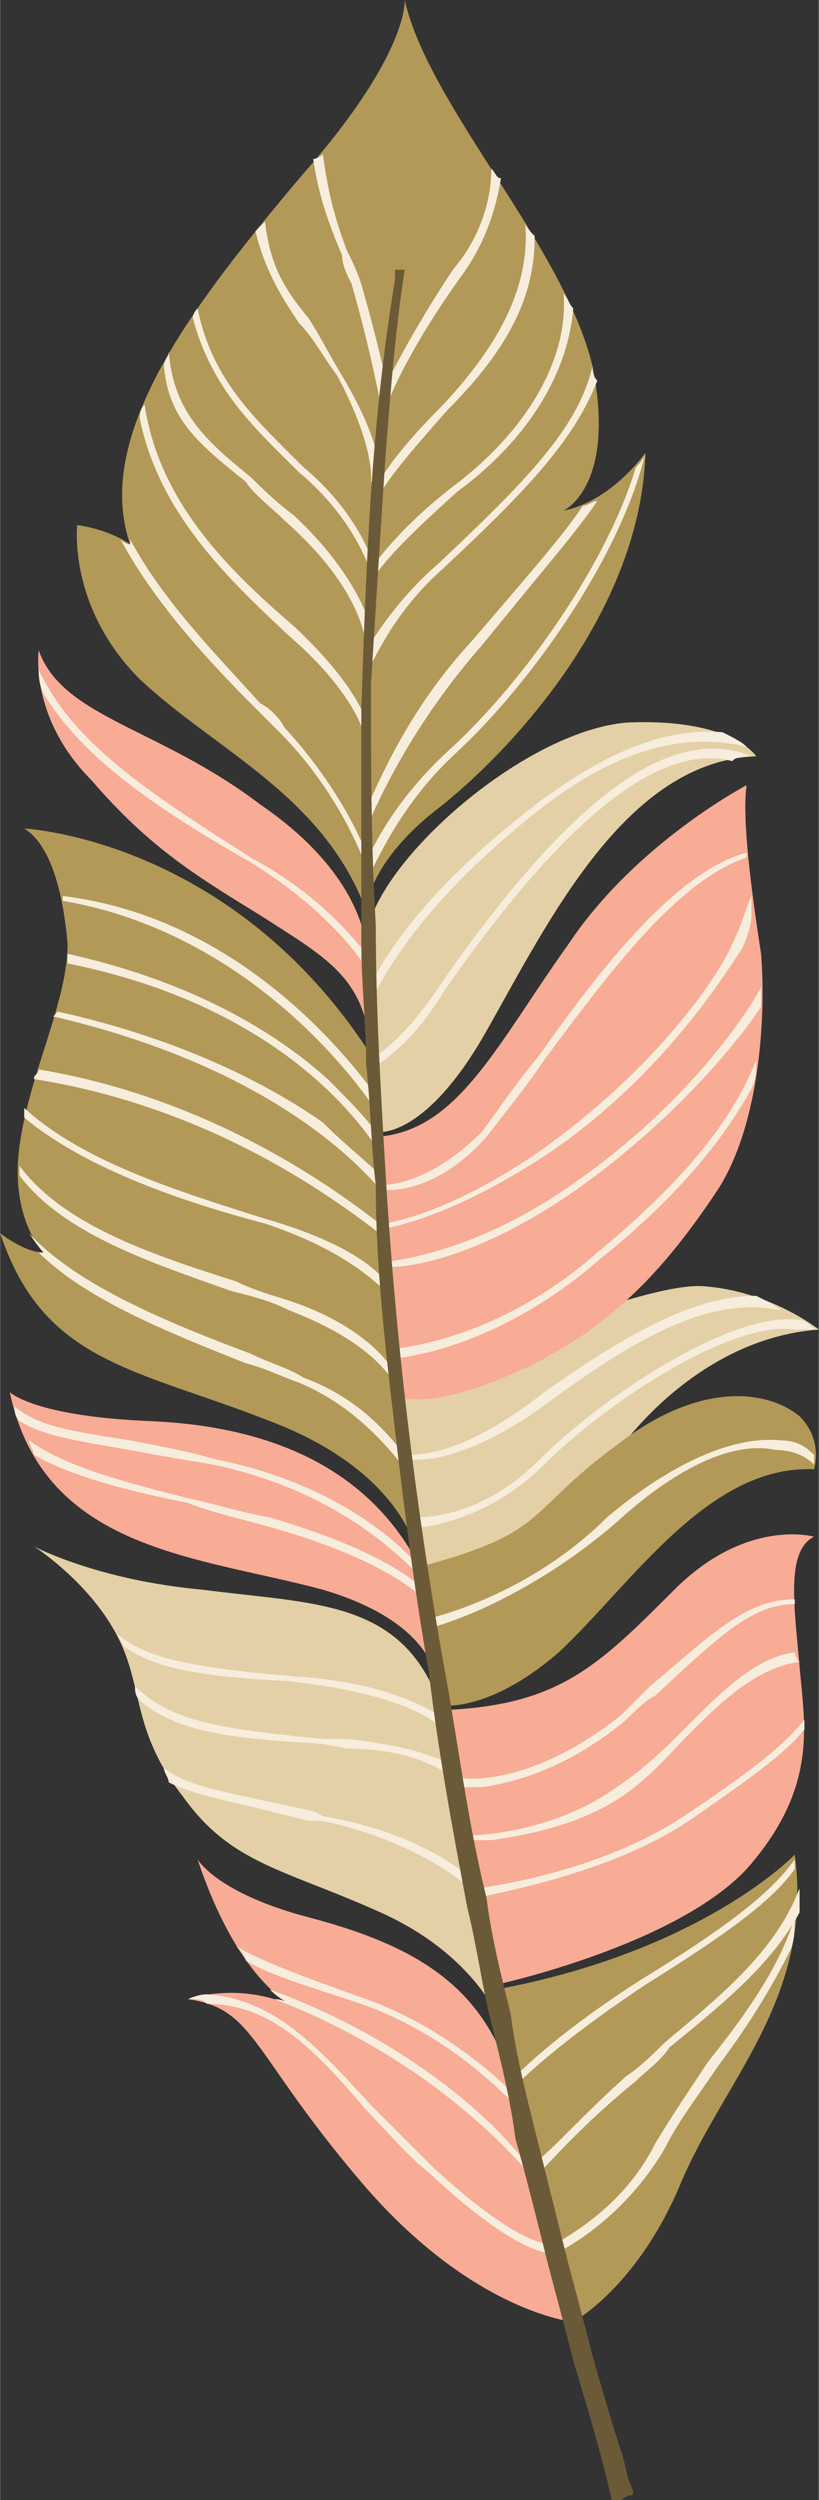 <?xml version="1.0" encoding="UTF-8"?>
<!DOCTYPE svg PUBLIC "-//W3C//DTD SVG 1.1//EN" "http://www.w3.org/Graphics/SVG/1.1/DTD/svg11.dtd">
<!-- Creator: CorelDRAW X7 -->
<svg xmlns="http://www.w3.org/2000/svg" xml:space="preserve" width="1.41in" height="4.303in" version="1.1" style="shape-rendering:geometricPrecision; text-rendering:geometricPrecision; image-rendering:optimizeQuality; fill-rule:evenodd; clip-rule:evenodd"
viewBox="0 0 170 519"
 xmlns:xlink="http://www.w3.org/1999/xlink">
 <rect x="0" y="0" width="170" height="519" fill="#333333" stroke="none"/>
 <defs>
  <style type="text/css">
   <![CDATA[
    .fil2 {fill:#F8AB95;fill-rule:nonzero}
    .fil3 {fill:#F6EDDC;fill-rule:nonzero}
    .fil0 {fill:#E4D0A6;fill-rule:nonzero}
    .fil1 {fill:#B29957;fill-rule:nonzero}
    .fil4 {fill:#6B5A38;fill-rule:nonzero}
   ]]>
  </style>
 </defs>
 <g id="__x0023_Layer_x0020_1">

  <path class="fil0" d="M127 303c0,0 16,-25 43,-27 0,0 -10,-8 -24,-9 -14,-1 -63,21 -63,21l4 39c0,0 33,-5 40,-24z"/>
  <path class="fil1" d="M119 482c0,0 13,-7 22,-28 9,-22 28,-39 24,-69 0,0 -19,20 -62,28l16 69z"/>
  <path class="fil2" d="M103 412c0,0 37,-8 52,-24 15,-17 12,-30 11,-42 -1,-12 -3,-24 3,-27 0,0 -14,-4 -29,11 -16,16 -24,24 -48,25l11 57z"/>
  <path class="fil1" d="M91 354c0,0 10,2 25,-11 15,-14 31,-39 53,-38 0,0 2,-6 -3,-11 -6,-5 -20,-8 -38,6 -19,14 -14,18 -40,25l3 29z"/>
  <path class="fil2" d="M83 290c0,0 7,3 26,-6 19,-9 30,-22 40,-37 9,-14 10,-37 9,-49 -2,-13 -4,-28 -3,-35 0,0 -23,12 -37,33 -15,21 -23,39 -40,40l5 54z"/>
  <path class="fil0" d="M78 235c0,0 10,2 23,-21 13,-23 29,-56 56,-57 0,0 -5,-8 -27,-7 -22,2 -53,30 -54,45 0,15 2,40 2,40z"/>
  <path class="fil1" d="M76 189c0,0 0,-10 16,-22 16,-13 41,-41 42,-73 0,0 -7,10 -17,12 0,0 11,-5 6,-30 -6,-25 -34,-54 -39,-76 0,0 1,11 -21,36 -22,26 -44,54 -36,77 0,0 -4,-3 -11,-4 0,0 -2,17 13,32 16,15 38,24 47,48z"/>
  <path class="fil2" d="M119 482c0,0 -21,-2 -44,-29 -23,-27 -22,-36 -36,-38 0,0 11,-4 23,2 0,0 -12,-4 -21,-31 0,0 4,7 23,12 19,5 33,12 40,28 6,15 15,56 15,56z"/>
  <path class="fil0" d="M104 420c0,0 -5,-14 -25,-23 -20,-9 -31,-10 -41,-24 -11,-14 -8,-23 -14,-34 -6,-11 -17,-18 -17,-18 0,0 13,7 35,9 23,3 41,2 49,23l13 67z"/>
  <path class="fil2" d="M91 353c0,0 3,-15 -24,-23 -26,-7 -58,-8 -65,-41 0,0 5,5 29,6 24,1 45,9 56,30 0,0 5,23 4,28z"/>
  <path class="fil1" d="M87 324c0,0 -2,-18 -31,-29 -28,-11 -47,-12 -56,-39 0,0 5,4 9,4 0,0 -7,-7 -5,-22 2,-15 10,-30 10,-42 -1,-12 -4,-21 -9,-24 0,0 43,2 72,47l4 50 6 55z"/>
  <path class="fil2" d="M76 197c0,0 0,-15 -22,-30 -21,-16 -41,-18 -46,-32 0,0 -2,14 11,27 12,14 22,20 35,28 14,9 22,13 23,29l-1 -22z"/>
  <path class="fil3" d="M138 446c3,-6 7,-11 11,-17 6,-8 11,-16 15,-24 1,-2 1,-5 1,-7 -3,10 -10,20 -18,30 -4,6 -8,12 -11,17 -6,12 -16,18 -21,21l0 2c6,-3 16,-10 23,-22z"/>
  <path class="fil3" d="M139 425c11,-9 21,-17 27,-28 0,-2 0,-4 0,-5 -5,13 -16,22 -28,32 -2,2 -5,5 -8,7 -9,8 -15,15 -19,18l1 2c3,-3 9,-10 20,-19 2,-2 5,-4 7,-7z"/>
  <path class="fil3" d="M165 388c0,-1 0,-1 0,-2 -5,7 -14,14 -32,25 -14,9 -22,16 -26,20l0 2c4,-4 12,-11 27,-21 16,-10 26,-17 31,-24z"/>
  <path class="fil3" d="M167 359c0,0 0,-1 0,-2 -4,5 -10,10 -25,20 -15,10 -35,14 -43,15l0 2c9,-2 29,-6 44,-16 13,-9 20,-14 24,-19z"/>
  <path class="fil3" d="M129 373c6,-4 10,-9 15,-14 7,-7 14,-13 22,-14 0,0 -1,-1 -1,-2 -8,1 -15,8 -22,15 -5,5 -9,9 -15,13 -11,8 -25,10 -31,10l0 1c1,0 3,0 5,0 7,-1 18,-3 27,-9z"/>
  <path class="fil3" d="M130 357c2,-2 4,-4 6,-5 13,-12 20,-19 29,-19 0,0 0,-1 0,-1 -10,0 -17,7 -30,18 -2,2 -4,4 -6,6 -15,12 -28,14 -34,13l0 2c1,0 3,0 5,0 7,-1 18,-4 30,-14z"/>
  <path class="fil3" d="M161 301c3,0 6,1 8,3 0,0 0,-1 0,-2 -2,-2 -4,-3 -7,-3 -10,-1 -23,5 -36,16 -13,13 -29,19 -37,21l0 2c8,-2 24,-9 39,-22 12,-11 24,-17 33,-15z"/>
  <path class="fil3" d="M113 304c13,-13 39,-30 52,-28 1,0 2,0 3,0 0,0 1,0 2,0 0,0 -1,0 -2,-1 -1,-1 -2,-1 -2,-1 -14,-2 -41,16 -54,29 -10,10 -20,12 -26,12l0 2c1,0 1,0 2,0 6,-1 16,-4 25,-13z"/>
  <path class="fil3" d="M114 291c19,-14 34,-22 48,-19 -1,-1 -3,-2 -5,-3 -13,0 -27,8 -44,20 -14,11 -23,13 -28,13l0 1c0,0 1,0 2,0 5,0 15,-3 27,-12z"/>
  <path class="fil3" d="M156 226c1,-2 1,-4 1,-6 -5,13 -16,26 -33,40 -17,15 -34,19 -42,20l0 2c9,-1 26,-6 43,-21 15,-12 25,-24 31,-35z"/>
  <path class="fil3" d="M158 209c0,-2 0,-3 0,-4 -5,9 -18,26 -38,40 -18,13 -33,16 -40,17l1 1c7,0 22,-4 40,-17 18,-13 31,-28 37,-37z"/>
  <path class="fil3" d="M154 197c1,-2 2,-5 2,-7 0,-2 0,-3 0,-4 -1,2 -2,6 -4,10 -3,7 -16,26 -40,43 -16,11 -27,14 -32,15l0 1c5,-1 16,-4 33,-15 24,-16 37,-37 41,-43z"/>
  <path class="fil3" d="M101 236c3,-4 8,-10 12,-16 12,-16 27,-37 42,-42 0,0 0,-1 0,-1 -15,4 -31,25 -43,42 -5,6 -9,12 -12,16 -9,9 -17,11 -21,11l0 1c1,0 1,0 2,0 4,0 12,-2 20,-11z"/>
  <path class="fil3" d="M91 205c-6,9 -11,13 -14,15 0,1 0,1 0,2 3,-2 9,-6 15,-16 25,-36 45,-52 60,-48 1,-1 2,-1 4,-1 -17,-7 -38,9 -65,48z"/>
  <path class="fil3" d="M106 173c16,-14 32,-22 49,-18 -1,-1 -3,-2 -5,-3 -12,-1 -26,4 -45,20 -17,14 -25,26 -29,34 0,1 0,2 0,4 3,-7 11,-21 30,-37z"/>
  <path class="fil3" d="M108 438c0,-1 -1,-2 -1,-3 -6,-6 -17,-15 -31,-20 -14,-5 -22,-8 -27,-11 1,1 2,2 2,3 5,3 12,5 24,9 17,6 28,17 33,22z"/>
  <path class="fil3" d="M113 455c-1,-1 -1,-2 -1,-4 -3,-2 -6,-6 -9,-9 -9,-9 -25,-21 -47,-29 2,2 4,3 5,3 -1,0 -2,-1 -4,-1 31,12 49,31 56,40z"/>
  <path class="fil3" d="M76 438c4,4 8,9 13,13 14,13 22,17 27,17 0,0 -1,-1 -1,-2 -4,0 -12,-4 -25,-16 -5,-5 -9,-9 -13,-13 -11,-12 -20,-22 -34,-23 -2,0 -4,1 -4,1 2,0 3,0 4,1 13,0 22,9 33,22z"/>
  <path class="fil3" d="M92 359l-1 -3c-5,-3 -14,-7 -30,-8 -23,-2 -31,-4 -37,-9 1,1 1,2 2,3 6,4 14,6 34,7 18,2 28,6 32,10z"/>
  <path class="fil3" d="M72 363c11,0 18,3 22,6l-1 -3c-4,-2 -11,-4 -21,-5l-5 0c-19,-2 -31,-3 -39,-11 0,1 0,2 1,3 8,7 21,8 38,9l5 1z"/>
  <path class="fil3" d="M67 378c18,4 27,11 32,15l-1 -3c-5,-4 -14,-10 -31,-13l-2 -1c-18,-4 -26,-5 -31,-9 0,1 1,2 1,3 6,3 14,4 29,8l3 0z"/>
  <path class="fil3" d="M56 317c18,5 28,11 32,15 0,-1 0,-2 -1,-3 -5,-4 -14,-9 -31,-14 -6,-1 -12,-3 -17,-4 -16,-4 -26,-7 -33,-12 0,1 1,2 1,3 7,4 17,7 32,10 5,2 10,3 17,5z"/>
  <path class="fil3" d="M44 304c24,5 37,17 43,23 0,-1 0,-2 0,-2 -1,0 -1,-1 -2,-2 -7,-7 -20,-16 -40,-20 -7,-2 -13,-3 -18,-4 -13,-2 -19,-3 -24,-7 0,1 0,2 1,3 5,3 11,4 23,6 5,1 11,2 17,3z"/>
  <path class="fil3" d="M51 283c4,1 8,3 11,4 12,5 19,14 23,19l-1 -4c-4,-5 -10,-12 -21,-16 -3,-2 -7,-3 -11,-5 -16,-6 -36,-14 -46,-25 2,3 3,4 3,4 0,0 -1,0 -1,0 10,10 28,17 43,23z"/>
  <path class="fil3" d="M48 268c4,1 8,2 12,4 13,5 20,11 23,17l-1 -4c-3,-5 -10,-11 -22,-15 -3,-1 -7,-2 -11,-4 -19,-6 -36,-12 -45,-24 0,1 0,2 0,2 9,12 27,18 44,24z"/>
  <path class="fil3" d="M81 269l0 0 -1 -3c-3,-4 -11,-9 -25,-13 -19,-6 -38,-12 -50,-23 0,1 0,2 0,2 12,10 31,17 50,22 15,5 22,11 26,15z"/>
  <path class="fil3" d="M80 257l0 -2c-10,-8 -36,-27 -72,-33 0,1 -1,1 -1,2 38,6 64,26 73,33z"/>
  <path class="fil3" d="M79 247l0 -3c-3,-3 -7,-6 -12,-11 -10,-7 -28,-17 -55,-23 0,0 -1,1 -1,1 43,10 62,29 68,36z"/>
  <path class="fil3" d="M78 238l0 -3c-2,-3 -6,-7 -10,-11 -10,-9 -27,-20 -54,-26 0,1 0,1 0,2 40,8 58,29 64,38z"/>
  <path class="fil3" d="M77 229l0 -3c-9,-12 -31,-36 -64,-40 0,0 0,1 0,1 35,6 57,32 64,42z"/>
  <path class="fil3" d="M52 179c13,8 21,17 24,22l0 -3c-4,-5 -11,-13 -24,-20 -22,-14 -37,-24 -44,-39 0,1 0,3 1,5 8,13 22,23 43,35z"/>
  <path class="fil3" d="M132 97c-6,20 -23,44 -38,58 -9,8 -15,17 -18,24 0,1 0,2 0,4 3,-6 8,-17 19,-27 16,-15 34,-41 39,-62 0,0 0,0 0,0 0,0 0,1 -2,3z"/>
  <path class="fil3" d="M100 134c13,-16 20,-24 24,-30 -1,0 -2,1 -3,1 -4,6 -11,14 -23,28 -12,13 -18,26 -22,35 0,1 0,3 0,4 3,-7 10,-22 24,-38z"/>
  <path class="fil3" d="M92 118c16,-15 27,-26 32,-39 -1,-1 -1,-2 -1,-3 -3,13 -14,24 -32,41 -7,6 -12,13 -15,18 0,2 0,3 0,5 3,-6 7,-14 16,-22z"/>
  <path class="fil3" d="M95 102c15,-11 23,-25 24,-38 -1,-1 -1,-2 -2,-3 1,13 -7,28 -23,40 -9,7 -14,13 -17,17 0,1 0,2 0,3 2,-4 8,-10 18,-19z"/>
  <path class="fil3" d="M93 85c14,-14 18,-25 18,-36 -1,-1 -2,-2 -2,-3 1,11 -3,23 -17,38 -7,7 -11,12 -14,17 0,1 0,2 0,3 2,-4 7,-10 15,-19z"/>
  <path class="fil3" d="M104 37c-1,0 -1,-1 -2,-2 0,6 -2,14 -8,21 -6,9 -11,18 -14,24 0,2 0,4 0,5 2,-6 8,-17 16,-28 5,-7 7,-14 8,-20z"/>
  <path class="fil3" d="M58 152c13,13 18,28 18,28l1 0c0,-1 -5,-15 -18,-29 -1,-2 -3,-4 -5,-5 -9,-10 -20,-21 -27,-34 0,1 0,1 0,1 0,0 -1,0 -2,-1 7,13 18,25 28,35 2,2 3,3 5,5z"/>
  <path class="fil3" d="M76 154l0 0 1 0c0,-1 0,-9 -16,-24 -14,-12 -28,-26 -31,-46 -1,1 -1,2 -1,3 4,19 17,32 31,45 15,13 16,22 16,22z"/>
  <path class="fil3" d="M59 108c17,15 17,26 17,27l2 0c0,-1 -1,-13 -17,-28 -4,-3 -7,-6 -9,-8 -10,-8 -16,-14 -17,-26 0,1 -1,2 -1,3 1,11 7,16 17,24 2,3 5,5 8,8z"/>
  <path class="fil3" d="M77 119l1 0c0,-1 -3,-12 -15,-22 -10,-10 -19,-18 -22,-33 -1,1 -1,2 -1,2 4,15 13,23 22,32 12,10 15,21 15,21z"/>
  <path class="fil3" d="M70 78c8,15 7,22 7,22l2 1c0,-1 1,-8 -8,-23 -3,-5 -5,-9 -7,-12 -5,-6 -8,-11 -9,-20 -1,1 -1,1 -2,2 2,8 5,13 9,19 3,3 5,7 8,11z"/>
  <path class="fil3" d="M73 59c4,14 6,25 6,25l2 -1c0,0 -2,-10 -6,-24 -1,-3 -2,-5 -3,-7 -3,-8 -4,-13 -5,-20 0,0 -1,1 -2,1 1,7 3,13 6,20 0,2 1,4 2,6z"/>
  <path class="fil4" d="M84 56c-2,13 -3,26 -4,39 -1,15 -2,31 -3,47 0,17 0,33 1,50 0,17 1,34 2,51 2,34 6,68 12,102 3,16 5,33 9,49 1,8 3,16 5,24 1,8 3,16 5,24 2,8 4,16 6,24 2,8 4,15 6,23 2,7 4,14 6,20 1,3 1,5 2,7 0,0 1,2 0,2 0,0 -1,0 -2,1 0,0 -1,0 -2,0 -2,-9 -5,-19 -8,-29 -2,-8 -4,-15 -6,-23 -2,-8 -4,-16 -6,-23 -1,-8 -3,-16 -5,-24 -2,-8 -3,-16 -5,-24 -3,-16 -6,-32 -8,-49 -3,-17 -5,-33 -7,-50 -2,-17 -4,-34 -4,-51 -1,-8 -1,-16 -2,-25 0,-8 -1,-17 -1,-25 0,-16 0,-33 0,-49 1,-30 2,-59 7,-89 0,0 0,-2 0,-2 1,0 2,0 2,0z"/>
 </g>
</svg>

